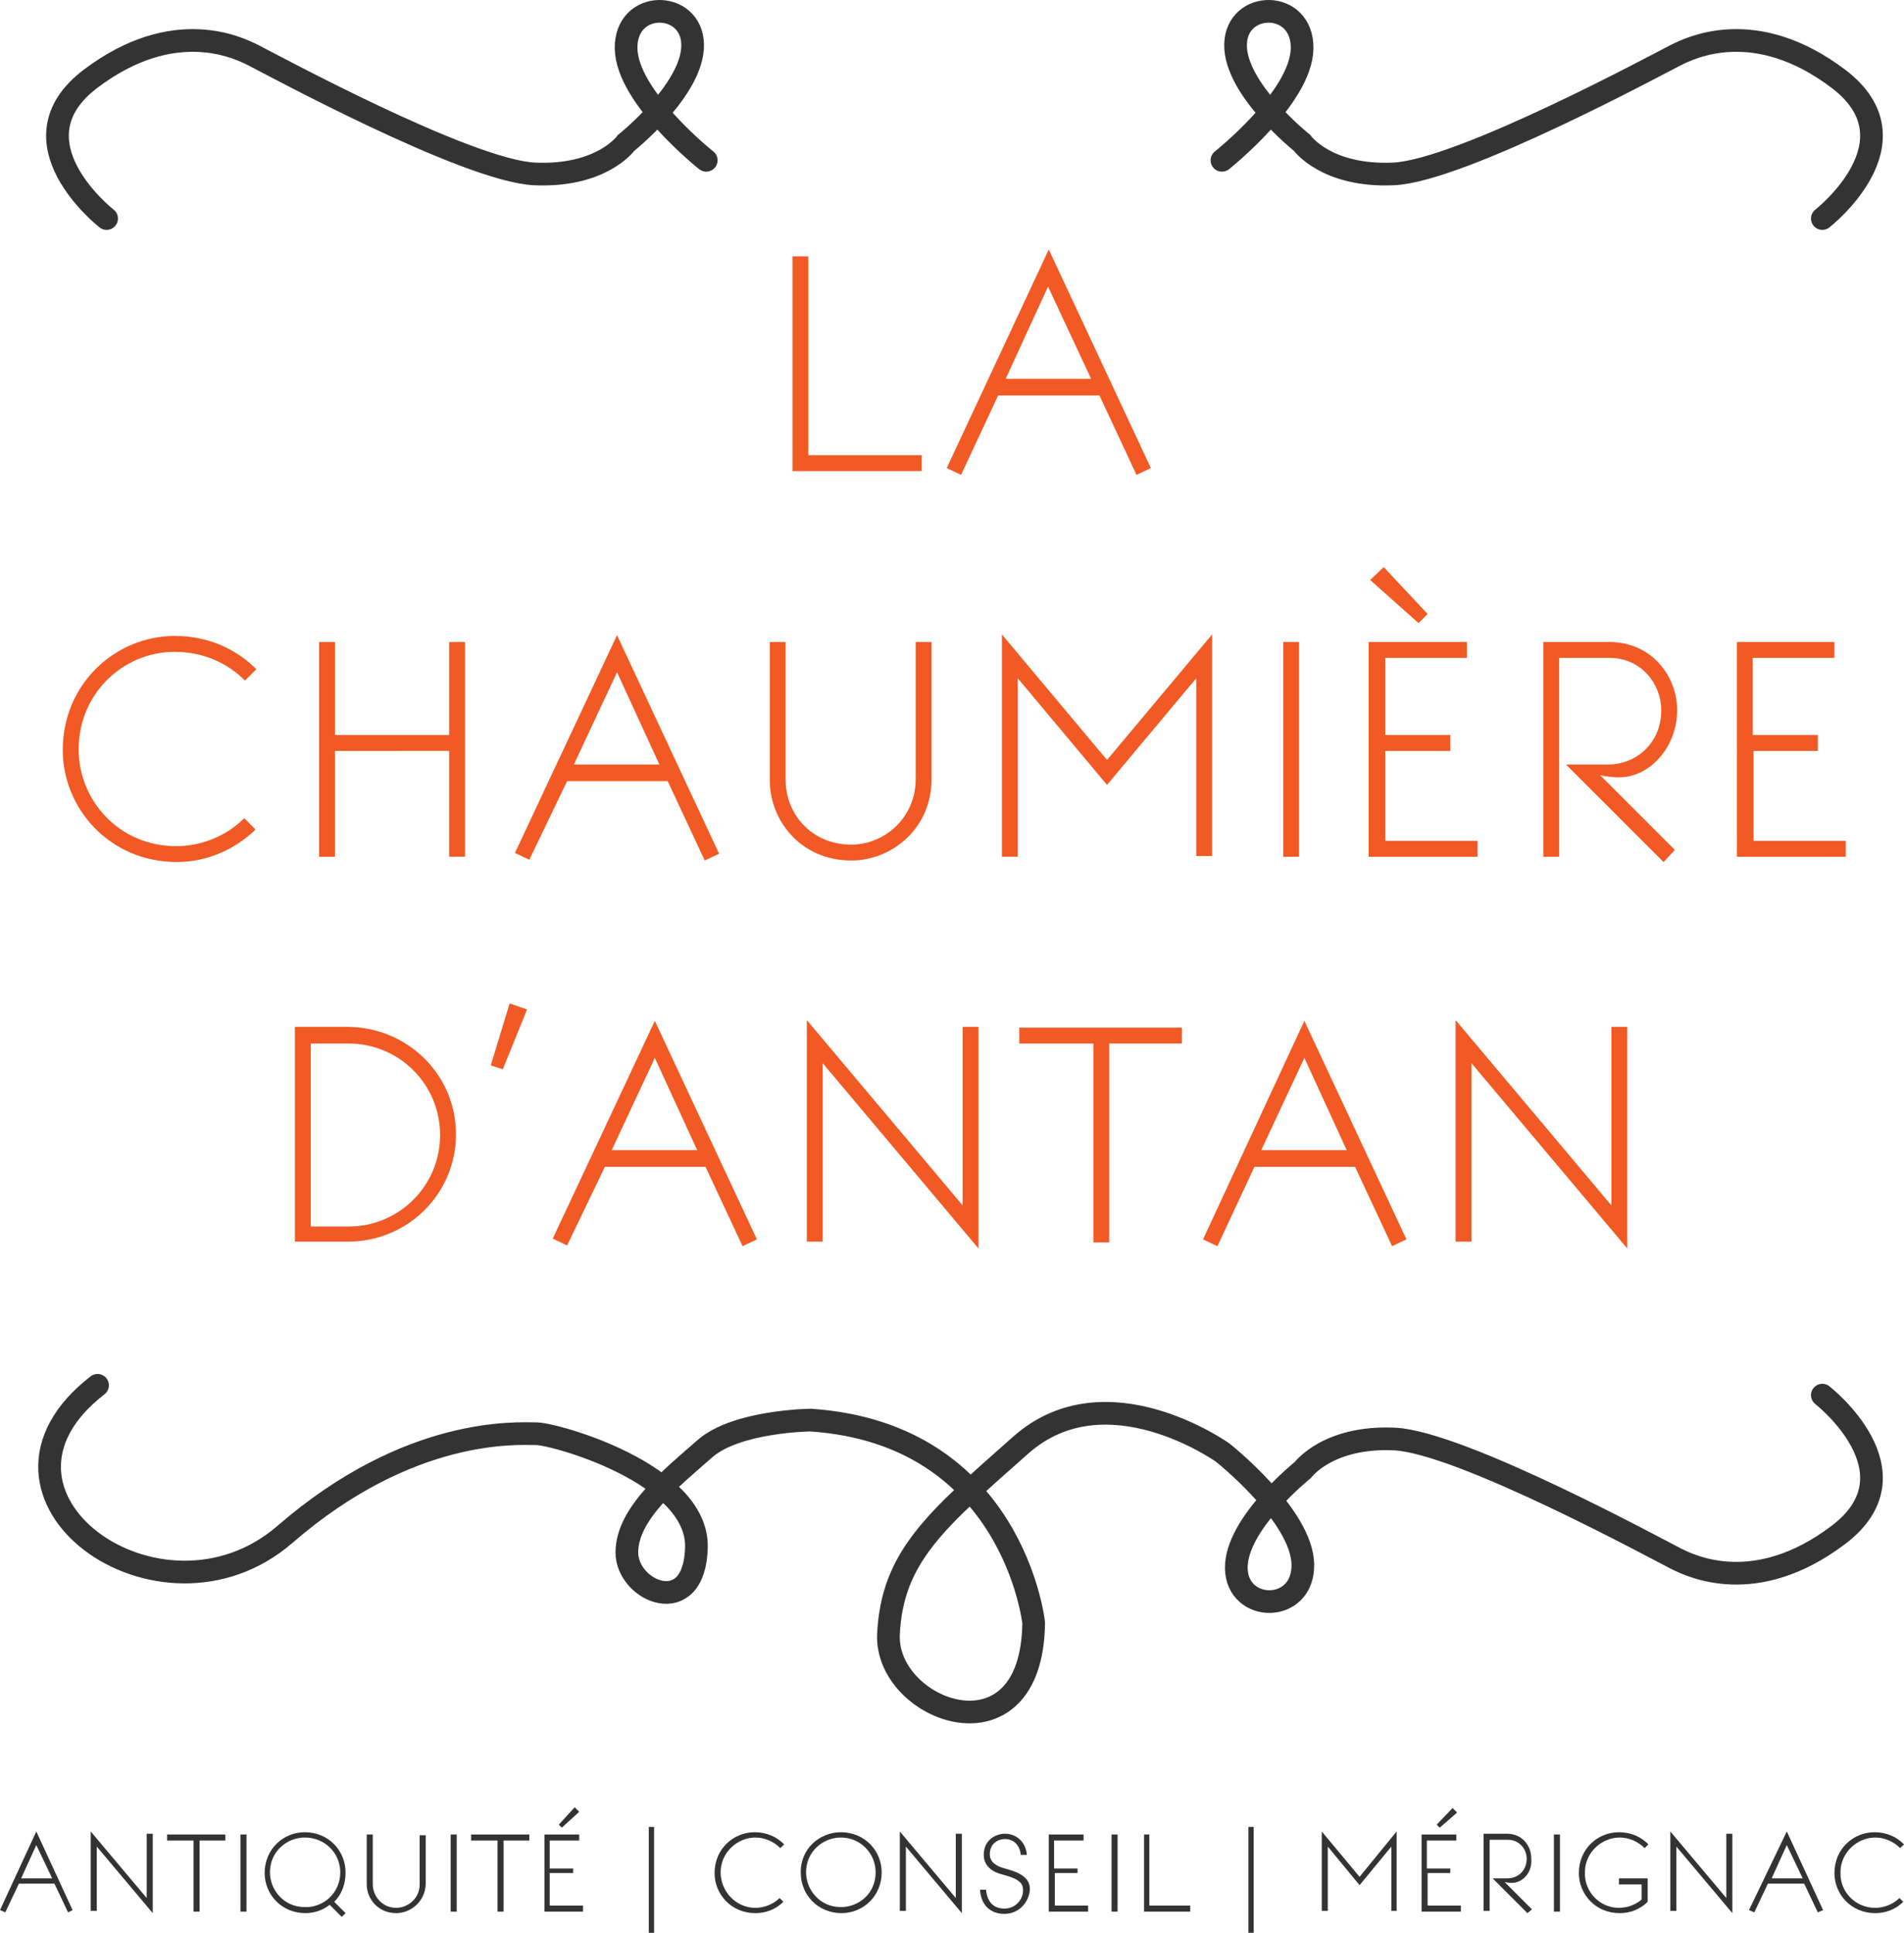 <?xml version="1.0" encoding="utf-8"?>
<!-- Generator: Adobe Illustrator 19.2.0, SVG Export Plug-In . SVG Version: 6.00 Build 0)  -->
<svg version="1.1" xmlns="http://www.w3.org/2000/svg" xmlns:xlink="http://www.w3.org/1999/xlink" x="0px" y="0px"
	 viewBox="0 0 251.8 255.6" style="enable-background:new 0 0 251.8 255.6;" xml:space="preserve">
<style type="text/css">
	.st0{fill:none;stroke:#333333;stroke-width:3;stroke-linecap:round;stroke-miterlimit:10;}
	.st1{fill:#F15A24;}
	.st2{fill:none;stroke:#333333;stroke-width:3;stroke-linecap:round;stroke-linejoin:round;stroke-miterlimit:10;}
	.st3{fill:#333333;}
</style>
<g id="SWIRL_GAUCHE">
	<path class="st0" d="M14.1,28.9c0,0-13.1-10.2-2.1-18.5s19.5-4.1,21.5-3.1S61.8,22.6,70.7,23s12.1-4.1,12.1-4.1s8.9-7.1,8.8-13
		s-8.9-6-8.8,0.5s10.6,14.8,10.6,14.8"/>
</g>
<g id="SWIRL_DROITE">
	<path class="st0" d="M241,28.9c0,0,13.1-10.2,2.1-18.5s-19.5-4.1-21.5-3.1S193.2,22.6,184.3,23s-12.1-4.1-12.1-4.1s-8.9-7.1-8.8-13
		s8.9-6,8.8,0.5s-10.6,14.8-10.6,14.8"/>
</g>
<g id="LA">
	<g>
		<path class="st1" d="M104.8,33.9h2.1v26.3h15v2.1h-17.1V33.9z"/>
		<path class="st1" d="M138.7,33l13.5,28.9l-1.9,0.9l-4.9-10.5H132l-4.9,10.5l-1.9-0.9L138.7,33z M138.6,37.9L133,50.1h11.3
			L138.6,37.9z"/>
	</g>
</g>
<g id="CHAUMIÈRE">
	<g>
		<path class="st1" d="M23.3,111.9c3.3,0,6.6-1.3,9-3.7l1.5,1.5c-2.8,2.7-6.5,4.3-10.4,4.3c-8.9,0-15.1-7.1-15.1-14.8
			c0-8.9,7.1-15.1,14.8-15.1c4.4,0,8.1,1.7,10.8,4.4L32.4,90c-2.3-2.3-5.5-3.8-9.3-3.8c-6.8,0-12.7,5.5-12.7,12.9
			C10.4,105.9,15.8,111.9,23.3,111.9z"/>
		<path class="st1" d="M42.2,84.9h2.1v12.3h15.1V84.9h2.1v28.4h-2.1v-14H44.3v14h-2.1V84.9z"/>
		<path class="st1" d="M81.6,84l13.5,28.9l-1.9,0.9l-4.9-10.5H75L70,113.7l-1.9-0.9L81.6,84z M81.6,88.9l-5.7,12.2h11.3L81.6,88.9z"
			/>
		<path class="st1" d="M112.6,113.8c-6.7,0-10.8-5.3-10.8-10.6V84.9h2.1v18.3c0,4.3,3.3,8.5,8.7,8.5c4.2,0,8.5-3.4,8.5-8.7V84.9h2.1
			V103C123.2,109.7,117.8,113.8,112.6,113.8z"/>
		<path class="st1" d="M160.3,83.9v29.3h-2.1V89.7l-11.8,14.1l-11.8-14.1v23.6h-2.1V83.9l13.9,16.6L160.3,83.9z"/>
		<path class="st1" d="M169.7,113.3V84.9h2.1v28.4H169.7z"/>
		<path class="st1" d="M191.8,99.3h-8.6v11.9h12.2v2.1h-14.4V84.9H194V87h-10.8v10.2h8.6V99.3z M183,75l5.8,6.2l-1.2,1.2l-6.4-5.7
			L183,75z"/>
		<path class="st1" d="M214.1,102.8c-1,0-2.2-0.2-2.5-0.3l9.9,9.9L220,114l-12.9-12.9h5.7c3.3,0,6.9-2.6,6.9-7.2
			c0-3.3-2.5-6.9-6.9-6.9h-6.6v26.3h-2.1V84.9h8.7c5.7,0,9,4.6,9,9C221.8,98.8,218.2,102.8,214.1,102.8z"/>
		<path class="st1" d="M240.5,99.3h-8.6v11.9h12.2v2.1h-14.4V84.9h12.9V87h-10.8v10.2h8.6V99.3z"/>
	</g>
</g>
<g id="D_x27_ANTAN">
	<path class="st1" d="M60.3,150c0,7.9-6.4,14.2-14.3,14.2H39v-28.4h7.1C53.9,135.9,60.3,142.1,60.3,150z M41.1,138v24.2h5
		c6.7,0,12.1-5.4,12.1-12.1c0-6.7-5.4-12.1-12.1-12.1H41.1z"/>
	<path class="st1" d="M69.7,133.5l-3.2,7.9l-1.6-0.5l2.5-8.2L69.7,133.5z"/>
	<path class="st1" d="M86.6,135l13.5,28.9l-1.9,0.9l-4.9-10.5H80L75,164.7l-1.9-0.9L86.6,135z M86.6,139.9l-5.7,12.2h11.3
		L86.6,139.9z"/>
	<path class="st1" d="M127.3,159.4v-23.6h2.1v29.3l-20.6-24.5v23.6h-2.1v-29.3L127.3,159.4z"/>
	<path class="st1" d="M144.6,164.3V138h-9.8v-2.1h21.5v2.1h-9.6v26.3H144.6z"/>
	<path class="st1" d="M172.5,135l13.5,28.9l-1.9,0.9l-4.9-10.5h-13.3l-4.9,10.5l-1.9-0.9L172.5,135z M172.5,139.9l-5.7,12.2h11.3
		L172.5,139.9z"/>
	<path class="st1" d="M213.1,159.4v-23.6h2.1v29.3l-20.6-24.5v23.6h-2.1v-29.3L213.1,159.4z"/>
</g>
<g id="SWIRL_BAS">
	<path class="st2" d="M241,184.5c0,0,13.1,10.2,2.1,18.5s-19.5,4.1-21.5,3.1s-28.4-15.4-37.2-15.8s-12.1,4.1-12.1,4.1
		s-8.9,7.1-8.8,13s8.9,6,8.8-0.5s-10.6-14.8-10.6-14.8s-15.4-11-26.7-1c-11.3,10-17,14.8-17.5,25c-0.5,10.2,19,17.5,19.2-1.5
		c0,0-2.7-25-29.5-26.8c0,0-9.8,0.1-14,3.8c-4.2,3.7-10.3,8.5-10.3,13.7s9,9,9.2-0.7c0.2-9.7-18.7-15-21.2-15s-16.7-1-33.2,13.3
		s-43.5-5.2-24.8-19.7"/>
</g>
<g id="MÉRIGNAC">
	<g>
		<path class="st3" d="M184.7,242.2v10.5H184v-8.5l-4.2,5.1l-4.2-5.1v8.5h-0.8v-10.5l5,6L184.7,242.2z"/>
		<path class="st3" d="M191.9,247.7h-3.1v4.3h4.4v0.8h-5.2v-10.2h4.6v0.8h-3.9v3.7h3.1V247.7z M190.4,241.7l-0.4-0.4l2.1-2.2
			l0.6,0.6L190.4,241.7z"/>
		<path class="st3" d="M199.9,249c-0.3,0-0.8-0.1-0.9-0.1l3.6,3.6L202,253l-4.6-4.6h2c1.2,0,2.5-0.9,2.5-2.6c0-1.2-0.9-2.5-2.5-2.5
			H197v9.4h-0.8v-10.2h3.1c2.1,0,3.2,1.7,3.2,3.2C202.7,247.6,201.4,249,199.9,249z"/>
		<path class="st3" d="M205.5,252.8v-10.2h0.8v10.2H205.5z"/>
		<path class="st3" d="M214.1,252.3c1.1,0,2.2-0.4,3-1.1v-2h-3v-0.8h3.8v3.1c-1,1-2.3,1.5-3.7,1.5c-3.2,0-5.4-2.5-5.4-5.3
			c0-3.2,2.5-5.4,5.3-5.4c1.6,0,2.9,0.6,3.9,1.6l-0.5,0.5c-0.8-0.8-2-1.4-3.3-1.4c-2.4,0-4.6,2-4.6,4.6
			C209.5,250.1,211.5,252.3,214.1,252.3z"/>
		<path class="st3" d="M228.3,251v-8.5h0.8v10.5l-7.4-8.8v8.5h-0.8v-10.5L228.3,251z"/>
		<path class="st3" d="M236.3,242.2l4.8,10.4l-0.7,0.3l-1.8-3.8h-4.8l-1.8,3.8l-0.7-0.3L236.3,242.2z M236.3,244l-2,4.4h4.1
			L236.3,244z"/>
		<path class="st3" d="M248,252.3c1.2,0,2.4-0.5,3.2-1.3l0.5,0.5c-1,1-2.3,1.5-3.7,1.5c-3.2,0-5.4-2.5-5.4-5.3
			c0-3.2,2.5-5.4,5.3-5.4c1.6,0,2.9,0.6,3.9,1.6l-0.5,0.5c-0.8-0.8-2-1.4-3.3-1.4c-2.4,0-4.6,2-4.6,4.6
			C243.3,250.1,245.3,252.3,248,252.3z"/>
	</g>
</g>
<g id="CONSEIL">
	<g>
		<path class="st3" d="M99.9,252.3c1.2,0,2.4-0.5,3.2-1.3l0.5,0.5c-1,1-2.3,1.5-3.7,1.5c-3.2,0-5.4-2.5-5.4-5.3
			c0-3.2,2.5-5.4,5.3-5.4c1.6,0,2.9,0.6,3.9,1.6l-0.5,0.5c-0.8-0.8-2-1.4-3.3-1.4c-2.4,0-4.6,2-4.6,4.6
			C95.3,250.1,97.3,252.3,99.9,252.3z"/>
		<path class="st3" d="M111.2,242.3c3.2,0,5.4,2.5,5.4,5.3c0,3.2-2.5,5.4-5.3,5.4c-3.2,0-5.4-2.5-5.4-5.3
			C105.8,244.5,108.4,242.3,111.2,242.3z M111.2,243c-2.3,0-4.6,1.8-4.6,4.6c0,2.3,1.8,4.6,4.6,4.6c2.4,0,4.6-1.8,4.6-4.6
			C115.8,245.1,113.8,243,111.2,243z"/>
		<path class="st3" d="M126.4,251v-8.5h0.8v10.5l-7.4-8.8v8.5H119v-10.5L126.4,251z"/>
		<path class="st3" d="M132.8,253.1c-1.1,0-3-0.5-3.2-3.2l0.8,0c0.2,2.1,1.5,2.5,2.4,2.5c1.6,0,2.5-1.3,2.5-2.4
			c0-0.9-0.4-1.5-2.7-2.1c-1.3-0.3-2.5-1.1-2.5-2.6c0-2,1.6-2.8,2.8-2.8c1.7,0,2.8,1.3,2.9,2.8l-0.8,0c-0.1-1.1-0.8-2.1-2.1-2.1
			c-0.9,0-2,0.6-2,2c0,1.1,0.9,1.6,2,1.9c2.7,0.7,3.3,1.6,3.3,2.8C136.1,251.4,134.9,253.1,132.8,253.1z"/>
		<path class="st3" d="M142.6,247.7h-3.1v4.3h4.4v0.8h-5.2v-10.2h4.6v0.8h-3.9v3.7h3.1V247.7z"/>
		<path class="st3" d="M147,252.8v-10.2h0.8v10.2H147z"/>
		<path class="st3" d="M151.2,242.6h0.8v9.4h5.4v0.8h-6.1V242.6z"/>
	</g>
</g>
<g id="ANTIQUITÉ">
	<g>
		<path class="st3" d="M4.8,242.2l4.8,10.4L9,252.9l-1.8-3.8H2.5l-1.8,3.8L0,252.6L4.8,242.2z M4.8,244l-2,4.4h4.1L4.8,244z"/>
		<path class="st3" d="M19.4,251v-8.5h0.8v10.5l-7.4-8.8v8.5h-0.8v-10.5L19.4,251z"/>
		<path class="st3" d="M25.6,252.8v-9.4h-3.5v-0.8h7.7v0.8h-3.4v9.4H25.6z"/>
		<path class="st3" d="M31.8,252.8v-10.2h0.8v10.2H31.8z"/>
		<path class="st3" d="M44.2,251.5l1.5,1.5l-0.5,0.5l-1.6-1.6c-0.9,0.7-2,1.1-3.2,1.1c-3.2,0-5.4-2.5-5.4-5.3c0-3.2,2.5-5.4,5.3-5.4
			c3.2,0,5.4,2.5,5.4,5.3C45.7,249,45.3,250.4,44.2,251.5z M45,247.6c0-2.5-2-4.6-4.7-4.6c-2.3,0-4.6,1.8-4.6,4.6
			c0,2.3,1.8,4.6,4.6,4.6C42.7,252.3,45,250.4,45,247.6z"/>
		<path class="st3" d="M52.4,253c-2.4,0-3.9-1.9-3.9-3.8v-6.6h0.8v6.6c0,1.5,1.2,3.1,3.1,3.1c1.5,0,3.1-1.2,3.1-3.1v-6.5h0.8v6.5
			C56.2,251.5,54.3,253,52.4,253z"/>
		<path class="st3" d="M59.6,252.8v-10.2h0.8v10.2H59.6z"/>
		<path class="st3" d="M65.8,252.8v-9.4h-3.5v-0.8H70v0.8h-3.4v9.4H65.8z"/>
		<path class="st3" d="M75.8,247.7h-3.1v4.3h4.4v0.8H72v-10.2h4.6v0.8h-3.9v3.7h3.1V247.7z M74.3,241.7l-0.4-0.4L76,239l0.6,0.6
			L74.3,241.7z"/>
	</g>
</g>
<g id="SÉPARATEUR_GAUCHE">
	<path class="st3" d="M85.8,255.6v-14h0.7v14H85.8z"/>
</g>
<g id="SÉPARATEUR_DROIT">
	<path class="st3" d="M165.1,255.6v-14h0.7v14H165.1z"/>
</g>
</svg>
